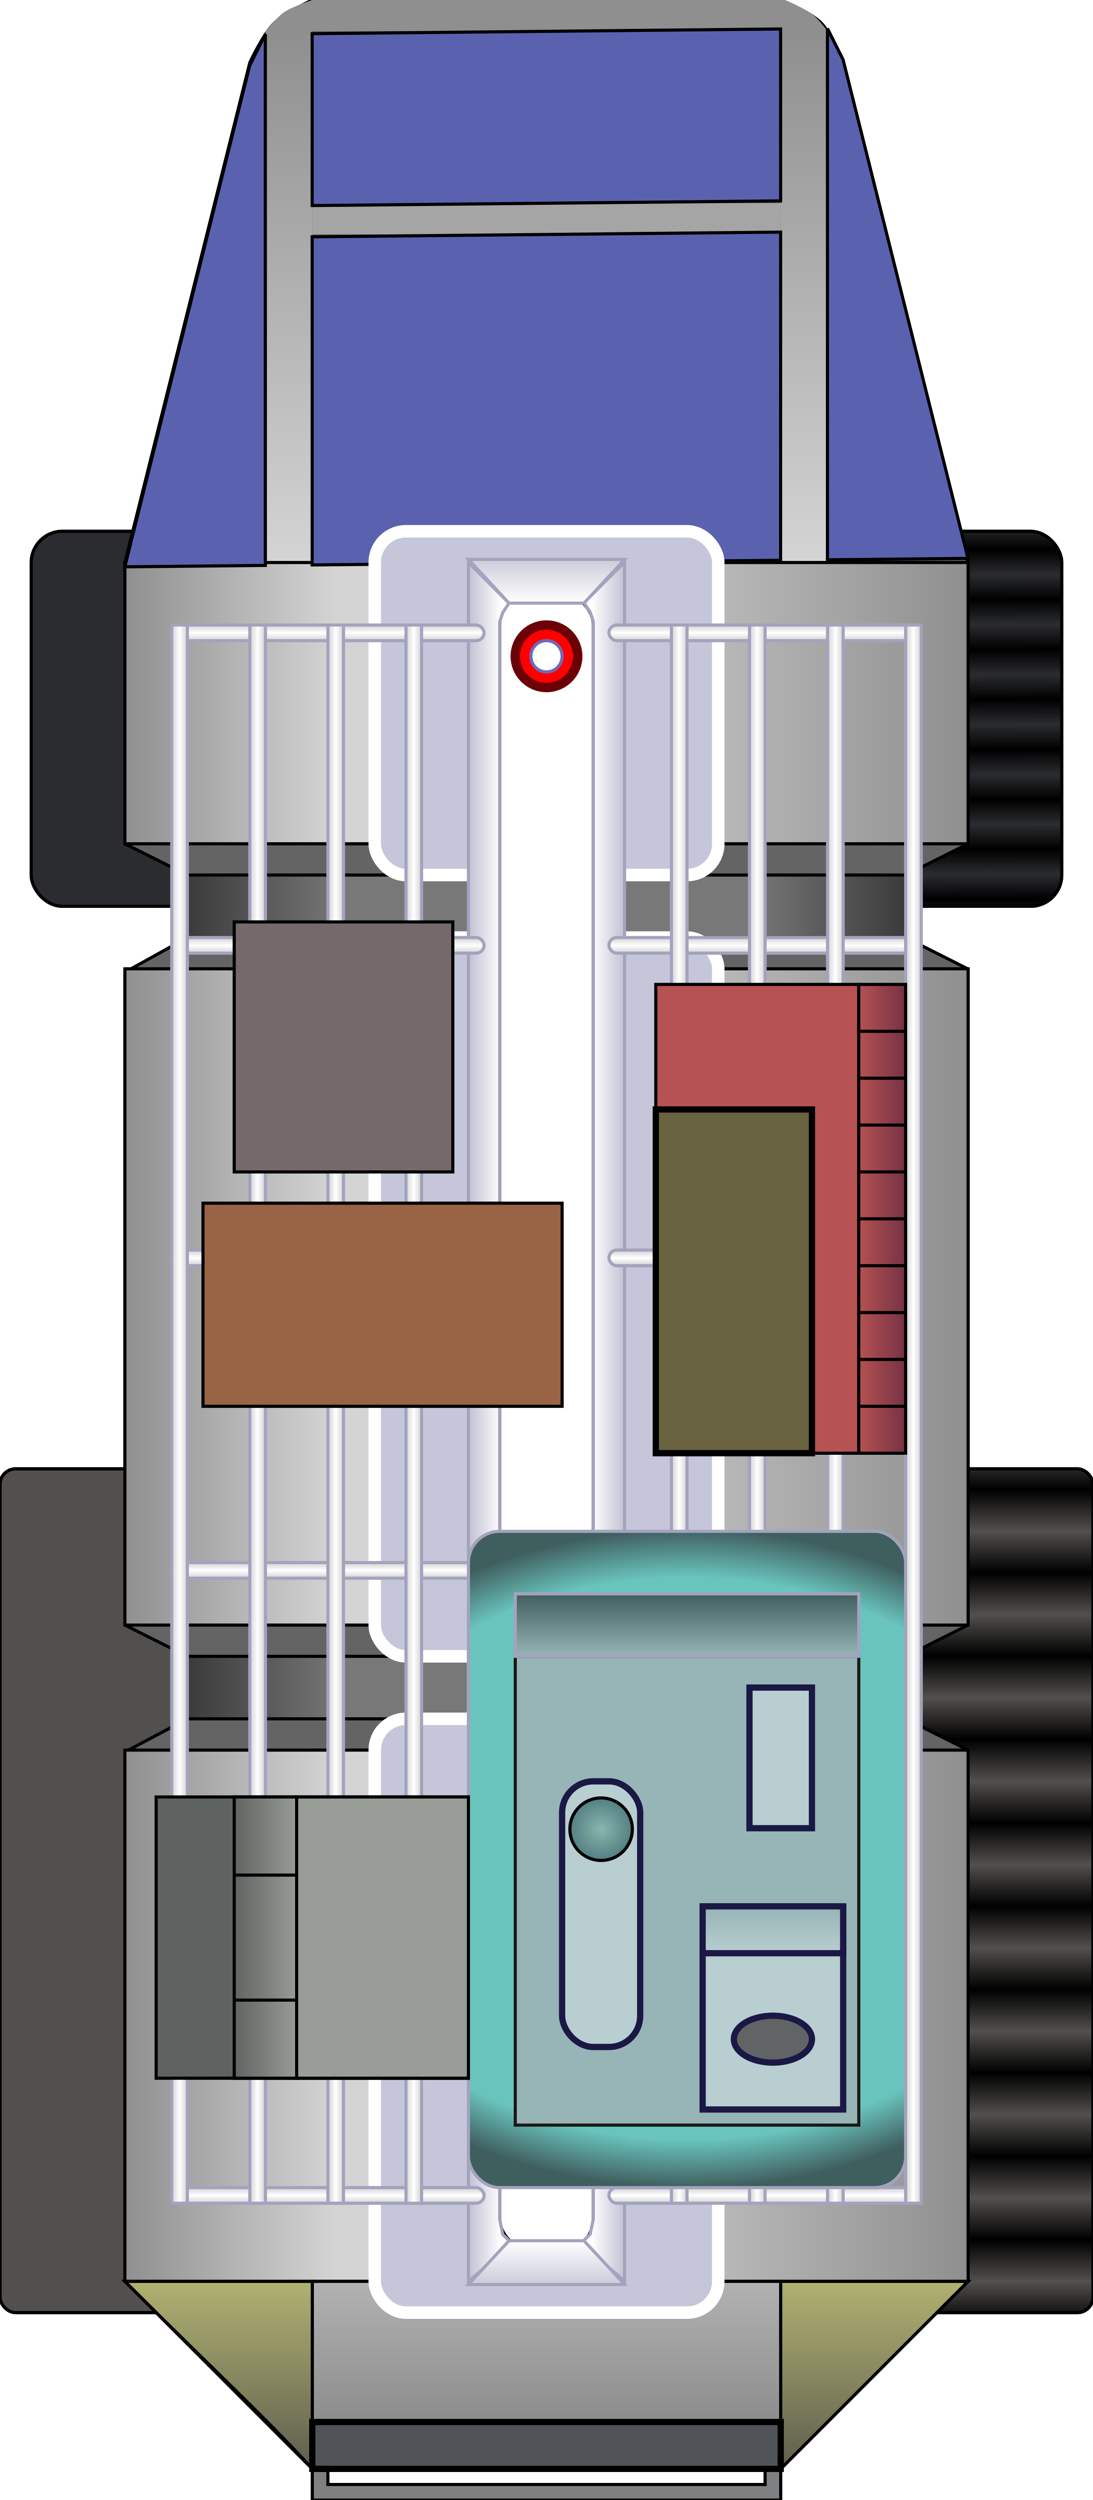 <svg width="350" height="800" id="svg2" version="1.1" xmlns="http://www.w3.org/2000/svg" xmlns:xlink="http://www.w3.org/1999/xlink">
  <defs id="defs4">
    <linearGradient id="linearGradient5712">
      <stop style="stop-color:#89b6ad;stop-opacity:1;" offset="0" id="stop5714"></stop>
      <stop style="stop-color:#507d80;stop-opacity:1;" offset="1" id="stop5716"></stop>
    </linearGradient>
    <linearGradient id="linearGradient5680">
      <stop style="stop-color:#b75253;stop-opacity:1;" offset="0" id="stop5682"></stop>
      <stop style="stop-color:#743143;stop-opacity:1;" offset="1" id="stop5684"></stop>
    </linearGradient>
    <linearGradient id="linearGradient5658">
      <stop style="stop-color:#5e6361;stop-opacity:1;" offset="0" id="stop5660"></stop>
      <stop style="stop-color:#999d97;stop-opacity:1;" offset="1" id="stop5662"></stop>
    </linearGradient>
    <linearGradient id="linearGradient5634">
      <stop style="stop-color:#97b4b6;stop-opacity:1;" offset="0" id="stop5636"></stop>
      <stop style="stop-color:#b8ced0;stop-opacity:1;" offset="1" id="stop5638"></stop>
    </linearGradient>
    <linearGradient id="linearGradient5616">
      <stop style="stop-color:#3f5e5e;stop-opacity:1;" offset="0" id="stop5618"></stop>
      <stop style="stop-color:#97b4b6;stop-opacity:1;" offset="1" id="stop5620"></stop>
    </linearGradient>
    <linearGradient id="linearGradient5602">
      <stop style="stop-color:#6ac4be;stop-opacity:1;" offset="0" id="stop5604"></stop>
      <stop id="stop5610" offset="0.853" style="stop-color:#6ac4be;stop-opacity:1;"></stop>
      <stop style="stop-color:#3f5e5e;stop-opacity:1;" offset="1" id="stop5606"></stop>
    </linearGradient>
    <linearGradient id="linearGradient5497">
      <stop style="stop-color:#d2d2d2;stop-opacity:1;" offset="0" id="stop5499"></stop>
      <stop id="stop5505" offset="0.5" style="stop-color:#ffffff;stop-opacity:1;"></stop>
      <stop style="stop-color:#d2d2d2;stop-opacity:1;" offset="1" id="stop5501"></stop>
    </linearGradient>
    <linearGradient id="linearGradient5483">
      <stop style="stop-color:#a3a3be;stop-opacity:1;" offset="0" id="stop5485"></stop>
      <stop style="stop-color:#ffffff;stop-opacity:1;" offset="1" id="stop5487"></stop>
    </linearGradient>
    <linearGradient id="linearGradient5468">
      <stop style="stop-color:#a3a3be;stop-opacity:1;" offset="0" id="stop5470"></stop>
      <stop style="stop-color:#ffffff;stop-opacity:1;" offset="1" id="stop5472"></stop>
    </linearGradient>
    <linearGradient id="linearGradient5405">
      <stop style="stop-color:#5e5e4e;stop-opacity:1;" offset="0" id="stop5407"></stop>
      <stop style="stop-color:#b1b172;stop-opacity:1;" offset="1" id="stop5409"></stop>
    </linearGradient>
    <linearGradient id="linearGradient5394">
      <stop style="stop-color:#7f8081;stop-opacity:1;" offset="0" id="stop5396"></stop>
      <stop style="stop-color:#b2b2b2;stop-opacity:1;" offset="1" id="stop5398"></stop>
    </linearGradient>
    <linearGradient id="linearGradient5376">
      <stop style="stop-color:#3a3a3a;stop-opacity:1;" offset="0" id="stop5378"></stop>
      <stop id="stop5386" offset="0.219" style="stop-color:#787878;stop-opacity:1;"></stop>
      <stop id="stop5384" offset="0.781" style="stop-color:#787878;stop-opacity:1;"></stop>
      <stop style="stop-color:#3a3a3a;stop-opacity:1;" offset="1" id="stop5380"></stop>
    </linearGradient>
    <pattern id="pattern5365" patternTransform="matrix(0.003,13.328,-30.005,0.008,-60,470)" xlink:href="#pattern5230"></pattern>
    <pattern id="pattern5361" patternTransform="matrix(0.003,13.328,-30.005,0.008,190,470)" xlink:href="#pattern5230"></pattern>
    <pattern id="pattern5357" patternTransform="matrix(0.013,7.993,-5.016,0.008,-50,220)" xlink:href="#pattern5252"></pattern>
    <pattern id="pattern5353" patternTransform="matrix(0.013,7.993,-5.016,0.008,200,220)" xlink:href="#pattern5252"></pattern>
    <linearGradient id="linearGradient5334">
      <stop style="stop-color:#8f8f8f;stop-opacity:1;" offset="0" id="stop5336"></stop>
      <stop style="stop-color:#d4d4d4;stop-opacity:1;" offset="1" id="stop5338"></stop>
    </linearGradient>
    <linearGradient id="linearGradient5326">
      <stop style="stop-color:#000000;stop-opacity:0" offset="0" id="stop5328"></stop>
      <stop style="stop-color:#000000;stop-opacity:0;" offset="1" id="stop5330"></stop>
    </linearGradient>
    <linearGradient id="linearGradient5312">
      <stop id="stop5314" offset="0" style="stop-color:#8f8f8f;stop-opacity:1;"></stop>
      <stop style="stop-color:#d4d4d4;stop-opacity:1;" offset="0.25" id="stop5316"></stop>
      <stop style="stop-color:#d4d4d4;stop-opacity:1;" offset="0.5" id="stop5318"></stop>
      <stop id="stop5320" offset="1" style="stop-color:#8f8f8f;stop-opacity:1;"></stop>
    </linearGradient>
    <linearGradient id="linearGradient5292">
      <stop style="stop-color:#8f8f8f;stop-opacity:1;" offset="0" id="stop5294"></stop>
      <stop id="stop5302" offset="0.25" style="stop-color:#d4d4d4;stop-opacity:1;"></stop>
      <stop id="stop5300" offset="0.5" style="stop-color:#d4d4d4;stop-opacity:1;"></stop>
      <stop style="stop-color:#8f8f8f;stop-opacity:1;" offset="1" id="stop5296"></stop>
    </linearGradient>
    <pattern id="pattern5252" patternTransform="matrix(0.013,7.993,-5.016,0.008,200,220)" xlink:href="#Strips4_1"></pattern>
    <pattern id="Strips4_1" patternTransform="translate(0,0) scale(10,10)" height="1" width="1.25" patternUnits="userSpaceOnUse">
      <rect id="rect4564" height="2" width="1" y="-0.5" x="0" style="fill:black;stroke:none"></rect>
    </pattern>
    <pattern id="pattern5230" patternTransform="matrix(0.003,13.328,-30.005,0.008,190,470)" xlink:href="#Strips2_1"></pattern>
    <pattern id="Strips2_1" patternTransform="translate(0,0) scale(10,10)" height="1" width="1.5" patternUnits="userSpaceOnUse">
      <rect id="rect4558" height="2" width="1" y="-0.5" x="0" style="fill:black;stroke:none"></rect>
    </pattern>
    <linearGradient id="linearGradient5298" x1="39.5" y1="645" x2="310.5" y2="645" gradientUnits="userSpaceOnUse" xlink:href="#linearGradient5292"></linearGradient>
    <linearGradient id="linearGradient5306" gradientUnits="userSpaceOnUse" x1="39.5" y1="645" x2="310.5" y2="645" gradientTransform="translate(0,-250)" xlink:href="#linearGradient5292"></linearGradient>
    <linearGradient id="linearGradient5310" gradientUnits="userSpaceOnUse" gradientTransform="translate(0,-500)" x1="39.5" y1="645" x2="310.5" y2="645" xlink:href="#linearGradient5312"></linearGradient>
    <linearGradient id="linearGradient5332" x1="110" y1="180" x2="110" y2="10" gradientUnits="userSpaceOnUse" xlink:href="#linearGradient5326"></linearGradient>
    <linearGradient id="linearGradient5340" x1="110" y1="10" x2="110" y2="180" gradientUnits="userSpaceOnUse" xlink:href="#linearGradient5334"></linearGradient>
    <linearGradient id="linearGradient5346" gradientUnits="userSpaceOnUse" x1="110" y1="10" x2="110" y2="180" gradientTransform="translate(165,0)" xlink:href="#linearGradient5334"></linearGradient>
    <linearGradient id="linearGradient5348" gradientUnits="userSpaceOnUse" x1="110" y1="180" x2="110" y2="10" gradientTransform="translate(165,0)" xlink:href="#linearGradient5326"></linearGradient>
    <linearGradient id="linearGradient5382" x1="59.5" y1="290" x2="290.5" y2="290" gradientUnits="userSpaceOnUse" xlink:href="#linearGradient5376"></linearGradient>
    <linearGradient id="linearGradient5390" gradientUnits="userSpaceOnUse" x1="59.5" y1="290" x2="290.5" y2="290" gradientTransform="translate(0,250)" xlink:href="#linearGradient5376"></linearGradient>
    <linearGradient id="linearGradient5400" x1="210" y1="790" x2="210" y2="730" gradientUnits="userSpaceOnUse" xlink:href="#linearGradient5394"></linearGradient>
    <linearGradient id="linearGradient5411" x1="80" y1="790" x2="80" y2="730" gradientUnits="userSpaceOnUse" xlink:href="#linearGradient5405"></linearGradient>
    <linearGradient id="linearGradient5415" gradientUnits="userSpaceOnUse" x1="80" y1="790" x2="80" y2="730" gradientTransform="translate(210,0)" xlink:href="#linearGradient5405"></linearGradient>
    <linearGradient id="linearGradient5474" x1="145" y1="455" x2="160.5" y2="455" gradientUnits="userSpaceOnUse" xlink:href="#linearGradient5468"></linearGradient>
    <linearGradient id="linearGradient5478" gradientUnits="userSpaceOnUse" x1="145" y1="455" x2="160.5" y2="455" gradientTransform="matrix(-1,0,0,1,350,-0.119)" xlink:href="#linearGradient5468"></linearGradient>
    <linearGradient id="linearGradient5489" x1="175" y1="168" x2="175" y2="193" gradientUnits="userSpaceOnUse" xlink:href="#linearGradient5483"></linearGradient>
    <linearGradient id="linearGradient5493" gradientUnits="userSpaceOnUse" x1="175" y1="168" x2="175" y2="193" gradientTransform="matrix(1,0,0,-1,0,910)" xlink:href="#linearGradient5483"></linearGradient>
    <linearGradient id="linearGradient5503" x1="100" y1="700" x2="100" y2="705" gradientUnits="userSpaceOnUse" xlink:href="#linearGradient5497"></linearGradient>
    <linearGradient id="linearGradient5509" gradientUnits="userSpaceOnUse" x1="100" y1="700" x2="100" y2="705" gradientTransform="translate(0,-100)" xlink:href="#linearGradient5497"></linearGradient>
    <linearGradient id="linearGradient5517" gradientUnits="userSpaceOnUse" gradientTransform="translate(0,-200)" x1="100" y1="700" x2="100" y2="705" xlink:href="#linearGradient5497"></linearGradient>
    <linearGradient id="linearGradient5525" gradientUnits="userSpaceOnUse" gradientTransform="translate(0,-300)" x1="100" y1="700" x2="100" y2="705" xlink:href="#linearGradient5497"></linearGradient>
    <linearGradient id="linearGradient5533" gradientUnits="userSpaceOnUse" gradientTransform="translate(0,-400)" x1="100" y1="700" x2="100" y2="705" xlink:href="#linearGradient5497"></linearGradient>
    <linearGradient id="linearGradient5541" gradientUnits="userSpaceOnUse" gradientTransform="translate(0,-500)" x1="100" y1="700" x2="100" y2="705" xlink:href="#linearGradient5497"></linearGradient>
    <linearGradient id="linearGradient5555" gradientUnits="userSpaceOnUse" x1="100" y1="700" x2="100" y2="705" gradientTransform="translate(140,0)" xlink:href="#linearGradient5497"></linearGradient>
    <linearGradient id="linearGradient5557" gradientUnits="userSpaceOnUse" gradientTransform="translate(140,-100)" x1="100" y1="700" x2="100" y2="705" xlink:href="#linearGradient5497"></linearGradient>
    <linearGradient id="linearGradient5559" gradientUnits="userSpaceOnUse" gradientTransform="translate(140,-200)" x1="100" y1="700" x2="100" y2="705" xlink:href="#linearGradient5497"></linearGradient>
    <linearGradient id="linearGradient5561" gradientUnits="userSpaceOnUse" gradientTransform="translate(140,-300)" x1="100" y1="700" x2="100" y2="705" xlink:href="#linearGradient5497"></linearGradient>
    <linearGradient id="linearGradient5563" gradientUnits="userSpaceOnUse" gradientTransform="translate(140,-400)" x1="100" y1="700" x2="100" y2="705" xlink:href="#linearGradient5497"></linearGradient>
    <linearGradient id="linearGradient5565" gradientUnits="userSpaceOnUse" gradientTransform="translate(140,-500)" x1="100" y1="700" x2="100" y2="705" xlink:href="#linearGradient5497"></linearGradient>
    <linearGradient id="linearGradient5569" gradientUnits="userSpaceOnUse" gradientTransform="translate(-355,-645)" x1="100" y1="700" x2="100" y2="705" xlink:href="#linearGradient5497"></linearGradient>
    <linearGradient id="linearGradient5573" gradientUnits="userSpaceOnUse" gradientTransform="translate(-355,-410)" x1="100" y1="700" x2="100" y2="705" xlink:href="#linearGradient5497"></linearGradient>
    <linearGradient id="linearGradient5577" gradientUnits="userSpaceOnUse" gradientTransform="translate(-355,-620)" x1="100" y1="700" x2="100" y2="705" xlink:href="#linearGradient5497"></linearGradient>
    <linearGradient id="linearGradient5581" gradientUnits="userSpaceOnUse" gradientTransform="translate(-355,-595)" x1="100" y1="700" x2="100" y2="705" xlink:href="#linearGradient5497"></linearGradient>
    <linearGradient id="linearGradient5585" gradientUnits="userSpaceOnUse" gradientTransform="translate(-355,-570)" x1="100" y1="700" x2="100" y2="705" xlink:href="#linearGradient5497"></linearGradient>
    <linearGradient id="linearGradient5589" gradientUnits="userSpaceOnUse" gradientTransform="translate(-355,-435)" x1="100" y1="700" x2="100" y2="705" xlink:href="#linearGradient5497"></linearGradient>
    <linearGradient id="linearGradient5593" gradientUnits="userSpaceOnUse" gradientTransform="translate(-355,-460)" x1="100" y1="700" x2="100" y2="705" xlink:href="#linearGradient5497"></linearGradient>
    <linearGradient id="linearGradient5597" gradientUnits="userSpaceOnUse" gradientTransform="translate(-355,-485)" x1="100" y1="700" x2="100" y2="705" xlink:href="#linearGradient5497"></linearGradient>
    <radialGradient id="radialGradient5608" cx="220" cy="595" r="70.5" gradientTransform="matrix(1.986,-8.4925306e-7,6.4336163e-7,1.496,-216.88,-295.39)" gradientUnits="userSpaceOnUse" xlink:href="#linearGradient5602"></radialGradient>
    <linearGradient id="linearGradient5622" x1="225" y1="510" x2="225" y2="530" gradientUnits="userSpaceOnUse" xlink:href="#linearGradient5616"></linearGradient>
    <linearGradient id="linearGradient5640" x1="250" y1="610" x2="250" y2="625" gradientUnits="userSpaceOnUse" xlink:href="#linearGradient5634"></linearGradient>
    <linearGradient id="linearGradient5664" x1="74.5" y1="620" x2="95.5" y2="620" gradientUnits="userSpaceOnUse" xlink:href="#linearGradient5658"></linearGradient>
    <linearGradient id="linearGradient5686" x1="274.5" y1="387.5" x2="290.5" y2="387.5" gradientUnits="userSpaceOnUse" xlink:href="#linearGradient5680"></linearGradient>
    <radialGradient id="radialGradient5718" cx="190" cy="585" r="10.5" gradientUnits="userSpaceOnUse" xlink:href="#linearGradient5712"></radialGradient>
  </defs>
  <g id="layer2" style="display:inline">
    <rect style="fill:#52504e;fill-opacity:1;stroke:#000000;stroke-width:1;stroke-miterlimit:4;stroke-opacity:1;stroke-dasharray:none;stroke-dashoffset:0" id="rect5216" width="100" height="270" x="250" y="470" ry="5"></rect>
    <rect style="fill:url(#pattern5361);fill-opacity:1;stroke:#000000;stroke-width:1;stroke-miterlimit:4;stroke-opacity:1;stroke-dasharray:none;stroke-dashoffset:0" id="rect3766" width="100" height="270" x="250" y="470" ry="5"></rect>
    <rect ry="5" y="470" x="0" height="270" width="100" id="rect5238" style="fill:#52504e;fill-opacity:1;stroke:#000000;stroke-width:1;stroke-miterlimit:4;stroke-opacity:1;stroke-dasharray:none;stroke-dashoffset:0"></rect>
    <rect ry="5" y="470" x="0" height="270" width="100" id="rect5240" style="fill:url(#pattern5365);fill-opacity:1;stroke:#000000;stroke-width:1;stroke-miterlimit:4;stroke-opacity:1;stroke-dasharray:none;stroke-dashoffset:0"></rect>
    <rect ry="10" y="170" x="260" height="120" width="80" id="rect5254" style="fill:#2b2c30;fill-opacity:1;stroke:#000000;stroke-width:1;stroke-miterlimit:4;stroke-opacity:1;stroke-dasharray:none;stroke-dashoffset:0"></rect>
    <rect style="fill:url(#pattern5353);fill-opacity:1;stroke:#000000;stroke-width:1;stroke-miterlimit:4;stroke-opacity:1;stroke-dasharray:none;stroke-dashoffset:0" id="rect5256" width="80" height="120" x="260" y="170" ry="10"></rect>
    <rect style="fill:#2b2c30;fill-opacity:1;stroke:#000000;stroke-width:1;stroke-miterlimit:4;stroke-opacity:1;stroke-dasharray:none;stroke-dashoffset:0" id="rect5266" width="80" height="120" x="10" y="170" ry="10"></rect>
    <rect ry="10" y="170" x="10" height="120" width="80" id="rect5268" style="fill:url(#pattern5357);fill-opacity:1;stroke:#000000;stroke-width:1;stroke-miterlimit:4;stroke-opacity:1;stroke-dasharray:none;stroke-dashoffset:0"></rect>
  </g>
  <g id="layer1" transform="translate(0,-252.362)" style="display:inline">
    <path transform="translate(0,252.362)" style="fill:#656464;fill-opacity:1;stroke:#000000;stroke-width:1;stroke-miterlimit:4;stroke-opacity:1;stroke-dasharray:none;stroke-dashoffset:0" d="m 40,180 270,0 0,90 -20,10 0,20 20,10.076 0,209.924 -20,10 0,20 20,10 0,170 -60,60 -150,0 L 40,730 40,560.594 60,550 60,530 40,520 40,311.086 60,300 60,280 40,270 z" id="rect3759"></path>
    <path style="fill:#656464;fill-opacity:1;stroke:#000000;stroke-width:1;stroke-miterlimit:4;stroke-opacity:1;stroke-dasharray:none;stroke-dashoffset:0" d="M 87.477,7.789 C 90.941,4.301 100,0 100,0 l 150,0 c 0,0 9.417,3.799 12.902,7.303 C 266.321,10.741 270,20 270,20 L 310,180 40,180 80,20 c 0,0 4.114,-8.825 7.477,-12.211 z" id="rect3762" transform="translate(0,252.362)"></path>
  </g>
  <g id="layer3" style="display:inline">
    <rect style="fill:url(#linearGradient5298);fill-opacity:1;stroke:#000000;stroke-width:1;stroke-miterlimit:4;stroke-opacity:1;stroke-dasharray:none;stroke-dashoffset:0" id="rect5290" width="270" height="170" x="40" y="560"></rect>
    <rect y="310" x="40" height="210" width="270" id="rect5304" style="fill:url(#linearGradient5306);fill-opacity:1;stroke:#000000;stroke-width:1;stroke-miterlimit:4;stroke-opacity:1;stroke-dasharray:none;stroke-dashoffset:0"></rect>
    <path style="fill:#8f8f8f;fill-opacity:1;stroke:none" d="M 90.881,3.965 C 93.613,2.08 100.015,0 100.015,0 l 149.803,-0.613 c 0,0 7.479,3.017 10.623,5.459 C 262.252,6.254 265,10 265,10 L 85,10 c 0,0 3.569,-4.44 5.881,-6.035 z" id="rect5322"></path>
    <path style="fill:url(#linearGradient5340);fill-opacity:1;stroke:url(#linearGradient5332)" d="M 85,10 C 85,10 89.532,5.43 92.203,3.678 94.606,2.102 100,0 100,0 l 0,180 -15,0 z" id="rect5324"></path>
    <path id="path5344" d="m 250,0 c 0,0 4.943,2.208 7.203,3.678 C 260.008,5.503 265,10 265,10 l 0,170 -15,0 z" style="fill:url(#linearGradient5346);fill-opacity:1;stroke:url(#linearGradient5348)"></path>
    <rect style="fill:#a5a5a5;fill-opacity:1;stroke:none" id="rect5350" width="150" height="10" x="100" y="65"></rect>
    <rect style="fill:url(#linearGradient5310);fill-opacity:1;stroke:#000000;stroke-width:1;stroke-miterlimit:4;stroke-opacity:1;stroke-dasharray:none;stroke-dashoffset:0" id="rect5308" width="270" height="90" x="40" y="180"></rect>
    <rect style="fill:url(#linearGradient5382);fill-opacity:1;stroke:#000000;stroke-opacity:1" id="rect5374" width="230" height="20" x="60" y="280"></rect>
    <rect y="530" x="60" height="20" width="230" id="rect5388" style="fill:url(#linearGradient5390);fill-opacity:1;stroke:#000000;stroke-opacity:1"></rect>
    <rect style="fill:url(#linearGradient5400);fill-opacity:1;stroke:#000000;stroke-width:1;stroke-miterlimit:4;stroke-opacity:1;stroke-dasharray:none;stroke-dashoffset:0" id="rect5392" width="150" height="60" x="100" y="730" ry="0"></rect>
    <path style="fill:url(#linearGradient5411);fill-opacity:1;stroke:#000000;stroke-width:1;stroke-miterlimit:4;stroke-opacity:1;stroke-dashoffset:0" d="m 40,730 60,0 0,60 C 83.987,772.524 70,760 40,730 z" id="rect5402"></path>
    <path id="path5413" d="m 250,790 60,-60 0,0 c 0,0 -30,0 -60,0 0,30 0,40.211 0,60 z" style="fill:url(#linearGradient5415);fill-opacity:1;stroke:#000000;stroke-width:1;stroke-miterlimit:4;stroke-opacity:1;stroke-dashoffset:0"></path>
    <path style="fill:#7f8081;fill-opacity:1;stroke:#000000;stroke-width:1;stroke-miterlimit:4;stroke-opacity:1;stroke-dashoffset:0" d="m 100,790 5,0 0,5 140,0 0,-5 5,0 0,10 -150,0 z" id="rect5417"></path>
    <rect style="fill:#505357;fill-opacity:1;stroke:#000000;stroke-width:2;stroke-miterlimit:4;stroke-opacity:1;stroke-dasharray:none;stroke-dashoffset:0" id="rect5708" width="150" height="15" x="100" y="775"></rect>
  </g>
  <g id="layer4" style="display: inline;" transform="matrix(1, -0.01, 0, 1, -0.033, 1.774)">
    <rect style="fill-opacity: 1; stroke: rgb(0, 0, 0); stroke-width: 1; stroke-miterlimit: 4; stroke-opacity: 1; stroke-dasharray: none; stroke-dashoffset: 0; fill: rgb(90, 98, 176);" id="rect5421" width="150" height="105" x="100" y="75"></rect>
    <rect style="fill-opacity: 1; stroke: rgb(0, 0, 0); stroke-width: 1; stroke-miterlimit: 4; stroke-opacity: 1; stroke-dasharray: none; stroke-dashoffset: 0; fill: rgb(90, 98, 176);" id="rect5441" width="150" height="55" x="100" y="10"></rect>
    <path style="fill-opacity: 1; stroke: rgb(0, 0, 0); stroke-width: 1; stroke-miterlimit: 4; stroke-opacity: 1; stroke-dashoffset: 0; fill: rgb(90, 98, 176);" d="m 265,10 5,10 40,160 -45,0 z" id="rect5443"></path>
    <path id="path5446" d="m 85,10 -5,10 -40,160 45,0 z" style="fill-opacity: 1; stroke: rgb(0, 0, 0); stroke-width: 1; stroke-miterlimit: 4; stroke-opacity: 1; stroke-dashoffset: 0; fill: rgb(90, 98, 176);"></path>
  </g>
  <g id="layer5" style="display:inline">
    <rect style="fill:#c5c6da;fill-opacity:1;stroke:#ffffff;stroke-width:4;stroke-miterlimit:4;stroke-opacity:1;stroke-dasharray:none;stroke-dashoffset:0" id="rect5449" width="110" height="110" x="120" y="170" ry="10"></rect>
    <rect y="300" x="120" height="230" width="110" id="rect5459" style="fill:#c5c6da;fill-opacity:1;stroke:#ffffff;stroke-width:4;stroke-miterlimit:4;stroke-opacity:1;stroke-dasharray:none;stroke-dashoffset:0" ry="10"></rect>
    <rect ry="10" style="fill:#c5c6da;fill-opacity:1;stroke:#ffffff;stroke-width:4;stroke-miterlimit:4;stroke-opacity:1;stroke-dasharray:none;stroke-dashoffset:0" id="rect5461" width="110" height="190" x="120" y="550"></rect>
    <rect style="fill:#ffffff;fill-opacity:1;stroke:#000000;stroke-width:1;stroke-miterlimit:4;stroke-opacity:1;stroke-dasharray:none;stroke-dashoffset:0" id="rect5463" width="30" height="530" x="160" y="190" ry="10"></rect>
    <path style="fill:url(#linearGradient5474);fill-opacity:1;stroke:#a3a3be;stroke-width:1;stroke-miterlimit:4;stroke-opacity:1;stroke-dashoffset:0" d="m 150,180 13,13 -2,3 -1,3 0,511.119 1,4.881 3,3 -14,12 z" id="rect5465"></path>
    <path id="path5476" d="m 200,179.881 -13,13 2,3 1,3 0,511.119 -1,4.881 -3,3 14,12 z" style="fill:url(#linearGradient5478);fill-opacity:1;stroke:#a3a3be;stroke-width:1;stroke-miterlimit:4;stroke-opacity:1;stroke-dashoffset:0"></path>
    <path style="fill:url(#linearGradient5489);fill-opacity:1;stroke:#a3a3be;stroke-width:1;stroke-miterlimit:4;stroke-opacity:1;stroke-dashoffset:0" d="m 150,179 50,0 -13,14 -24,0 z" id="rect5480"></path>
    <path id="path5491" d="m 150,731 50,0 -13,-14 -24,0 z" style="fill:url(#linearGradient5493);fill-opacity:1;stroke:#a3a3be;stroke-width:1;stroke-miterlimit:4;stroke-opacity:1;stroke-dashoffset:0"></path>
    <rect style="fill:url(#linearGradient5503);fill-opacity:1;stroke:#a3a3be;stroke-width:1;stroke-miterlimit:4;stroke-opacity:1;stroke-dasharray:none;stroke-dashoffset:0" id="rect5495" width="100" height="5" x="55" y="700" ry="2.5"></rect>
    <rect ry="2.5" y="600" x="55" height="5" width="100" id="rect5507" style="fill:url(#linearGradient5509);fill-opacity:1;stroke:#a3a3be;stroke-width:1;stroke-miterlimit:4;stroke-opacity:1;stroke-dasharray:none;stroke-dashoffset:0"></rect>
    <rect style="fill:url(#linearGradient5517);fill-opacity:1;stroke:#a3a3be;stroke-width:1;stroke-miterlimit:4;stroke-opacity:1;stroke-dasharray:none;stroke-dashoffset:0" id="rect5513" width="100" height="5" x="55" y="500" ry="2.5"></rect>
    <rect ry="2.5" y="400" x="55" height="5" width="100" id="rect5521" style="fill:url(#linearGradient5525);fill-opacity:1;stroke:#a3a3be;stroke-width:1;stroke-miterlimit:4;stroke-opacity:1;stroke-dasharray:none;stroke-dashoffset:0"></rect>
    <rect style="fill:url(#linearGradient5533);fill-opacity:1;stroke:#a3a3be;stroke-width:1;stroke-miterlimit:4;stroke-opacity:1;stroke-dasharray:none;stroke-dashoffset:0" id="rect5529" width="100" height="5" x="55" y="300" ry="2.5"></rect>
    <rect ry="2.5" y="200" x="55" height="5" width="100" id="rect5537" style="fill:url(#linearGradient5541);fill-opacity:1;stroke:#a3a3be;stroke-width:1;stroke-miterlimit:4;stroke-opacity:1;stroke-dasharray:none;stroke-dashoffset:0"></rect>
    <rect ry="2.5" y="700" x="195" height="5" width="100" id="rect5543" style="fill:url(#linearGradient5555);fill-opacity:1;stroke:#a3a3be;stroke-width:1;stroke-miterlimit:4;stroke-opacity:1;stroke-dasharray:none;stroke-dashoffset:0"></rect>
    <rect style="fill:url(#linearGradient5557);fill-opacity:1;stroke:#a3a3be;stroke-width:1;stroke-miterlimit:4;stroke-opacity:1;stroke-dasharray:none;stroke-dashoffset:0" id="rect5545" width="100" height="5" x="195" y="600" ry="2.5"></rect>
    <rect ry="2.5" y="500" x="195" height="5" width="100" id="rect5547" style="fill:url(#linearGradient5559);fill-opacity:1;stroke:#a3a3be;stroke-width:1;stroke-miterlimit:4;stroke-opacity:1;stroke-dasharray:none;stroke-dashoffset:0"></rect>
    <rect style="fill:url(#linearGradient5561);fill-opacity:1;stroke:#a3a3be;stroke-width:1;stroke-miterlimit:4;stroke-opacity:1;stroke-dasharray:none;stroke-dashoffset:0" id="rect5549" width="100" height="5" x="195" y="400" ry="2.5"></rect>
    <rect ry="2.5" y="300" x="195" height="5" width="100" id="rect5551" style="fill:url(#linearGradient5563);fill-opacity:1;stroke:#a3a3be;stroke-width:1;stroke-miterlimit:4;stroke-opacity:1;stroke-dasharray:none;stroke-dashoffset:0"></rect>
    <rect style="fill:url(#linearGradient5565);fill-opacity:1;stroke:#a3a3be;stroke-width:1;stroke-miterlimit:4;stroke-opacity:1;stroke-dasharray:none;stroke-dashoffset:0" id="rect5553" width="100" height="5" x="195" y="200" ry="2.5"></rect>
    <rect style="fill:url(#linearGradient5569);fill-opacity:1;stroke:#a3a3be;stroke-width:1;stroke-miterlimit:4;stroke-opacity:1;stroke-dasharray:none;stroke-dashoffset:0" id="rect5567" width="505" height="5" x="-705" y="55" ry="0" transform="matrix(0,-1,1,0,0,0)"></rect>
    <rect transform="matrix(0,-1,1,0,0,0)" ry="0" y="290" x="-705" height="5" width="505" id="rect5571" style="fill:url(#linearGradient5573);fill-opacity:1;stroke:#a3a3be;stroke-width:1;stroke-miterlimit:4;stroke-opacity:1;stroke-dasharray:none;stroke-dashoffset:0"></rect>
    <rect transform="matrix(0,-1,1,0,0,0)" ry="0" y="80" x="-705" height="5" width="505" id="rect5575" style="fill:url(#linearGradient5577);fill-opacity:1;stroke:#a3a3be;stroke-width:1;stroke-miterlimit:4;stroke-opacity:1;stroke-dasharray:none;stroke-dashoffset:0"></rect>
    <rect style="fill:url(#linearGradient5581);fill-opacity:1;stroke:#a3a3be;stroke-width:1;stroke-miterlimit:4;stroke-opacity:1;stroke-dasharray:none;stroke-dashoffset:0" id="rect5579" width="505" height="5" x="-705" y="105" ry="0" transform="matrix(0,-1,1,0,0,0)"></rect>
    <rect transform="matrix(0,-1,1,0,0,0)" ry="0" y="130" x="-705" height="5" width="505" id="rect5583" style="fill:url(#linearGradient5585);fill-opacity:1;stroke:#a3a3be;stroke-width:1;stroke-miterlimit:4;stroke-opacity:1;stroke-dasharray:none;stroke-dashoffset:0"></rect>
    <rect style="fill:url(#linearGradient5589);fill-opacity:1;stroke:#a3a3be;stroke-width:1;stroke-miterlimit:4;stroke-opacity:1;stroke-dasharray:none;stroke-dashoffset:0" id="rect5587" width="505" height="5" x="-705" y="265" ry="0" transform="matrix(0,-1,1,0,0,0)"></rect>
    <rect transform="matrix(0,-1,1,0,0,0)" ry="0" y="240" x="-705" height="5" width="505" id="rect5591" style="fill:url(#linearGradient5593);fill-opacity:1;stroke:#a3a3be;stroke-width:1;stroke-miterlimit:4;stroke-opacity:1;stroke-dasharray:none;stroke-dashoffset:0"></rect>
    <rect style="fill:url(#linearGradient5597);fill-opacity:1;stroke:#a3a3be;stroke-width:1;stroke-miterlimit:4;stroke-opacity:1;stroke-dasharray:none;stroke-dashoffset:0" id="rect5595" width="505" height="5" x="-705" y="215" ry="0" transform="matrix(0,-1,1,0,0,0)"></rect>
  </g>
  <g id="layer6">
    <rect style="fill:url(#radialGradient5608);fill-opacity:1;stroke:#a3a3be;stroke-width:1;stroke-miterlimit:4;stroke-opacity:1;stroke-dasharray:none;stroke-dashoffset:0" id="rect5600" width="140" height="210" x="150" y="490" ry="10"></rect>
    <rect style="fill:#97b4b6;fill-opacity:1;stroke:#1a1816;stroke-width:1;stroke-miterlimit:4;stroke-opacity:1;stroke-dasharray:none;stroke-dashoffset:0" id="rect5612" width="110" height="150" x="165" y="530"></rect>
    <rect style="fill:url(#linearGradient5622);fill-opacity:1;stroke:#a3a3be;stroke-width:1;stroke-miterlimit:4;stroke-opacity:1;stroke-dasharray:none;stroke-dashoffset:0" id="rect5614" width="110" height="20" x="165" y="510"></rect>
    <rect style="fill:#b8ced0;fill-opacity:1;stroke:#1a1844;stroke-width:2;stroke-miterlimit:4;stroke-opacity:1;stroke-dasharray:none;stroke-dashoffset:0" id="rect5624" width="45" height="65" x="225" y="610"></rect>
    <rect style="fill:#b8ced0;fill-opacity:1;stroke:#1a1844;stroke-width:2;stroke-miterlimit:4;stroke-opacity:1;stroke-dasharray:none;stroke-dashoffset:0" id="rect5626" width="25" height="85" x="180" y="570" ry="10"></rect>
    <rect style="fill:#b8ced0;fill-opacity:1;stroke:#1a1844;stroke-width:2;stroke-miterlimit:4;stroke-opacity:1;stroke-dasharray:none;stroke-dashoffset:0" id="rect5628" width="20" height="45" x="240" y="540"></rect>
    <path style="fill:#616464;fill-opacity:1;stroke:#1a1844;stroke-width:2;stroke-miterlimit:4;stroke-opacity:1;stroke-dasharray:none;stroke-dashoffset:0" id="path5630" d="m 260,652.5 a 12.5,7.5 0 1 1 -25,0 12.5,7.5 0 1 1 25,0 z"></path>
    <rect style="fill:url(#linearGradient5640);fill-opacity:1;stroke:#1a1844;stroke-width:2;stroke-miterlimit:4;stroke-opacity:1;stroke-dasharray:none;stroke-dashoffset:0" id="rect5632" width="45" height="15" x="225" y="610"></rect>
    <path style="fill:#ff0000;fill-opacity:1;stroke:#6c0007;stroke-width:3;stroke-miterlimit:4;stroke-opacity:1;stroke-dasharray:none;stroke-dashoffset:0" id="path5642" d="m 185,210 a 10,10 0 1 1 -20,0 10,10 0 1 1 20,0 z"></path>
    <path style="fill:#ffffff;fill-opacity:1;stroke:#6d6abb;stroke-width:1;stroke-miterlimit:4;stroke-opacity:1;stroke-dasharray:none;stroke-dashoffset:0" id="path5644" d="m 180,210 a 5,5 0 1 1 -10,0 5,5 0 1 1 10,0 z"></path>
    <rect style="fill:#5e6361;fill-opacity:1;stroke:#000000;stroke-width:1;stroke-miterlimit:4;stroke-opacity:1;stroke-dasharray:none;stroke-dashoffset:0" id="rect5646" width="100" height="90" x="50" y="575"></rect>
    <rect style="fill:url(#linearGradient5664);fill-opacity:1;stroke:#000000;stroke-width:1;stroke-miterlimit:4;stroke-opacity:1;stroke-dasharray:none;stroke-dashoffset:0" id="rect5648" width="20" height="90" x="75" y="575"></rect>
    <rect style="fill:#999d97;fill-opacity:1;stroke:#000000;stroke-width:1;stroke-miterlimit:4;stroke-opacity:1;stroke-dasharray:none;stroke-dashoffset:0" id="rect5666" width="55" height="90" x="95" y="575"></rect>
    <rect style="fill:#996345;fill-opacity:1;stroke:#000000;stroke-width:1;stroke-miterlimit:4;stroke-opacity:1;stroke-dasharray:none;stroke-dashoffset:0" id="rect5668" width="115" height="65" x="65" y="385"></rect>
    <path style="fill:none;stroke:#000000;stroke-width:1px;stroke-linecap:butt;stroke-linejoin:miter;stroke-opacity:1" d="m 75,640 20,0" id="path5670"></path>
    <path style="fill:none;stroke:#000000;stroke-width:1px;stroke-linecap:butt;stroke-linejoin:miter;stroke-opacity:1" d="m 75,600 20,0" id="path5672"></path>
    <rect style="fill:#76696b;fill-opacity:1;stroke:#000000;stroke-width:1;stroke-miterlimit:4;stroke-opacity:1;stroke-dasharray:none;stroke-dashoffset:0" id="rect5674" width="70" height="80" x="75" y="295"></rect>
    <rect style="fill:#b75253;fill-opacity:1;stroke:#000000;stroke-width:1;stroke-miterlimit:4;stroke-opacity:1;stroke-dasharray:none;stroke-dashoffset:0" id="rect5676" width="65" height="150" x="210" y="315"></rect>
    <rect style="fill:url(#linearGradient5686);fill-opacity:1;stroke:#000000;stroke-width:1;stroke-miterlimit:4;stroke-opacity:1;stroke-dasharray:none;stroke-dashoffset:0" id="rect5678" width="15" height="150" x="275" y="315"></rect>
    <path style="fill:none;stroke:#000000;stroke-width:1px;stroke-linecap:butt;stroke-linejoin:miter;stroke-opacity:1" d="m 275,330 15,0" id="path5688"></path>
    <path style="fill:none;stroke:#000000;stroke-width:1px;stroke-linecap:butt;stroke-linejoin:miter;stroke-opacity:1" d="m 275,345 15,0" id="path5690"></path>
    <path style="fill:none;stroke:#000000;stroke-width:1px;stroke-linecap:butt;stroke-linejoin:miter;stroke-opacity:1" d="m 275,360 15,0" id="path5692"></path>
    <path style="fill:none;stroke:#000000;stroke-width:1px;stroke-linecap:butt;stroke-linejoin:miter;stroke-opacity:1" d="m 275,375 15,0" id="path5694"></path>
    <path style="fill:none;stroke:#000000;stroke-width:1px;stroke-linecap:butt;stroke-linejoin:miter;stroke-opacity:1" d="m 275,390 15,0" id="path5696"></path>
    <path style="fill:none;stroke:#000000;stroke-width:1px;stroke-linecap:butt;stroke-linejoin:miter;stroke-opacity:1" d="m 275,405 15,0" id="path5698"></path>
    <path style="fill:none;stroke:#000000;stroke-width:1px;stroke-linecap:butt;stroke-linejoin:miter;stroke-opacity:1" d="m 275,420 15,0" id="path5700"></path>
    <path style="fill:none;stroke:#000000;stroke-width:1px;stroke-linecap:butt;stroke-linejoin:miter;stroke-opacity:1" d="m 290,435 -15,0 15,0" id="path5702"></path>
    <path style="fill:none;stroke:#000000;stroke-width:1px;stroke-linecap:butt;stroke-linejoin:miter;stroke-opacity:1" d="m 275,450 15,0 0,0 0,0" id="path5704"></path>
    <rect style="fill:#686240;fill-opacity:1;stroke:#000000;stroke-width:2;stroke-miterlimit:4;stroke-opacity:1;stroke-dasharray:none;stroke-dashoffset:0" id="rect5706" width="50" height="110" x="210" y="355"></rect>
    <path style="fill:url(#radialGradient5718);fill-opacity:1;stroke:#000000;stroke-width:1;stroke-miterlimit:4;stroke-opacity:1;stroke-dasharray:none;stroke-dashoffset:0" id="path5710" d="m 200,585 a 10,10 0 1 1 -20,0 10,10 0 1 1 20,0 z" transform="translate(2.492,0.312)"></path>
  </g>
</svg>